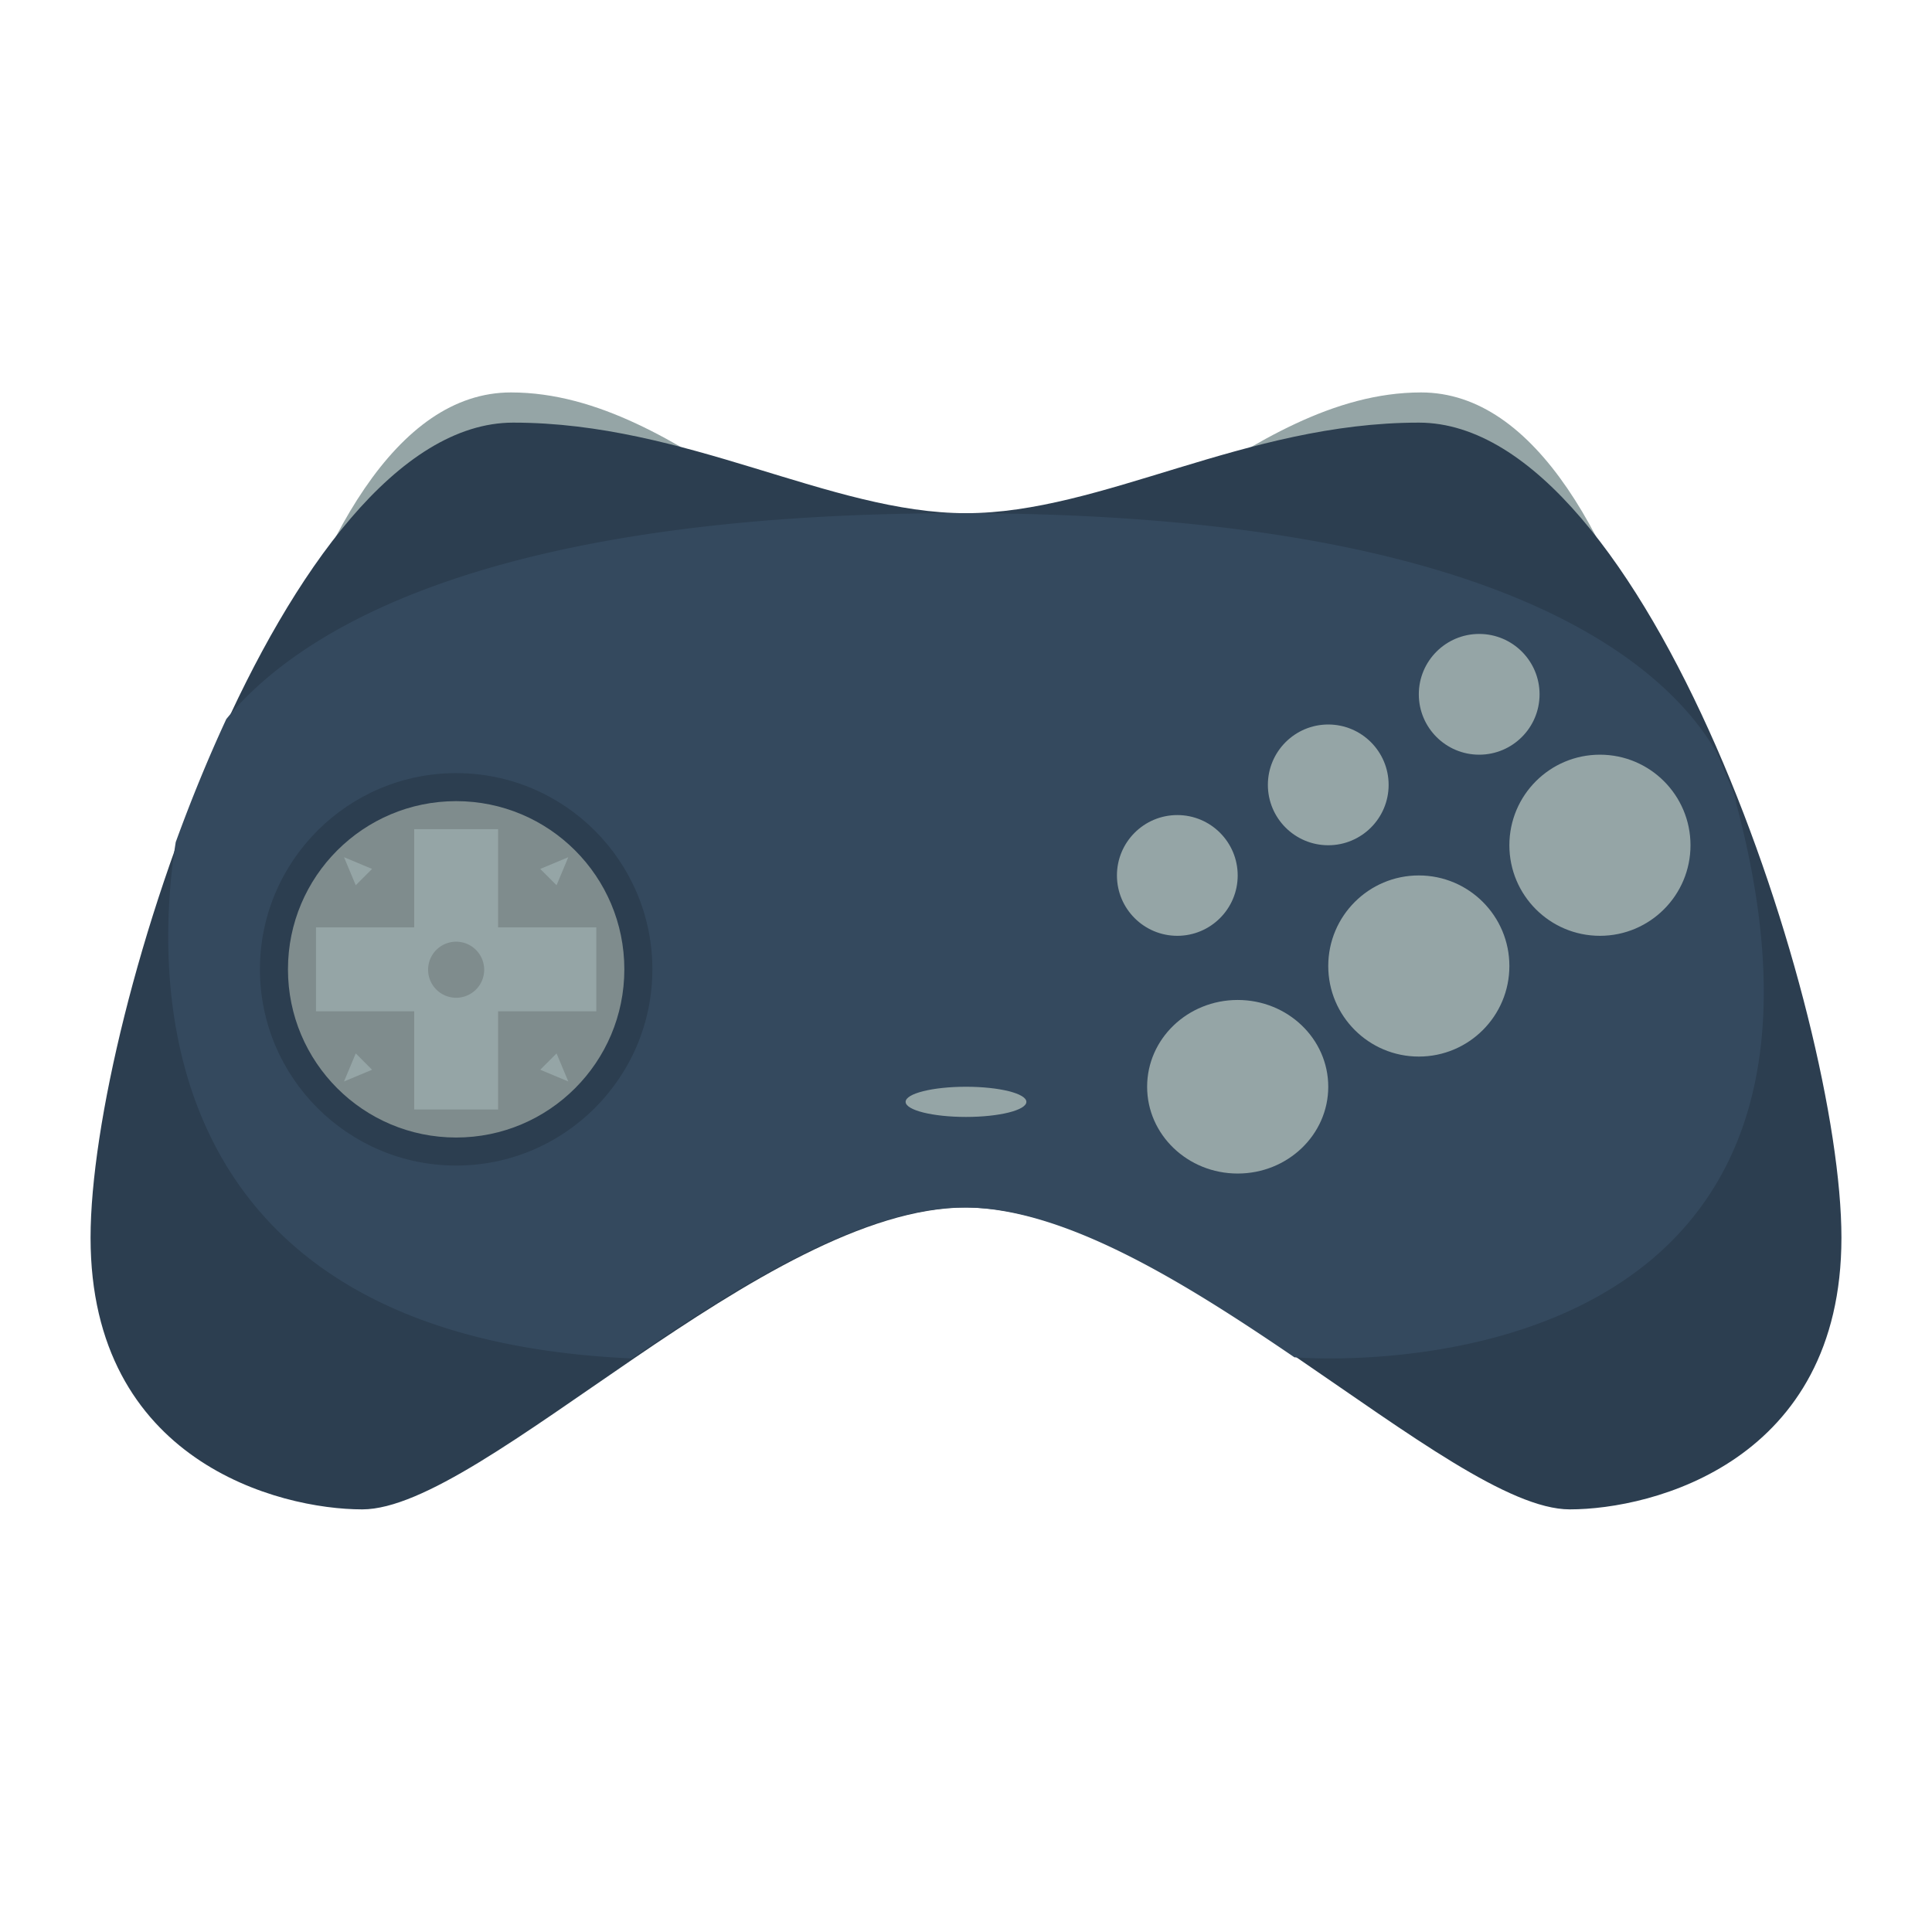 <svg xmlns="http://www.w3.org/2000/svg" xml:space="preserve" width="256" height="256" viewBox="0 0 341.333 341.333"><path d="M251.06 69.333c-30.817 0-56.275 35.334-80.394 35.334-24.117 0-49.576-35.334-80.393-35.334-40.648 0-55.607 104.448-55.607 144s14.07 48 28.808 48c21.439 0 71.46-53.333 107.192-53.333s85.755 53.333 107.193 53.333c14.74 0 28.807-8.448 28.807-48s-14.959-144-55.605-144" style="fill:#95a5a6;fill-opacity:1;fill-rule:nonzero;stroke:none;stroke-width:1.333"/><path d="M250.667 74.667c-30.667 0-56 16-80 16s-49.334-16-80-16c-40.448 0-74.667 104.448-74.667 144s33.333 48 48 48c21.333 0 71.11-53.334 106.667-53.334S256 266.667 277.333 266.667c14.667 0 48-8.448 48-48s-34.218-144-74.666-144" style="fill:#2c3e50;fill-opacity:1;fill-rule:nonzero;stroke:none;stroke-width:1.333;font-variant-east_asian:normal;opacity:1;vector-effect:none;stroke-linecap:butt;stroke-linejoin:miter;stroke-miterlimit:4;stroke-dasharray:none;stroke-dashoffset:0;stroke-opacity:1"/><path d="M169.58 90.667c-84.768 0-117.228 21.256-129.6 36.377-3.25 7.012-6.241 14.341-8.932 21.736-3.463 21.708-6.645 87.376 80.601 91.22 19.556-13.333 40.89-26.667 58.668-26.667 17.694 0 38.908 13.207 58.387 26.476h.28s106.36 9.087 77.736-97.942c0 0-.052-.463-.255-1.296a274 274 0 0 0-3.106-7.481c-8.312-14.633-36.855-42.423-133.779-42.423" style="fill:#34495e;fill-opacity:1;fill-rule:nonzero;stroke:none;stroke-width:1.333;font-variant-east_asian:normal;opacity:1;vector-effect:none;stroke-linecap:butt;stroke-linejoin:miter;stroke-miterlimit:4;stroke-dasharray:none;stroke-dashoffset:0;stroke-opacity:1"/><path d="M234.667 128c5.888 0 10.666 4.779 10.666 10.667s-4.778 10.666-10.666 10.666S224 144.555 224 138.667 228.779 128 234.667 128m-64 69.333c-5.888 0-10.667-1.194-10.667-2.666S164.779 192 170.667 192s10.666 1.195 10.666 2.667-4.778 2.666-10.666 2.666m26.666-42.666c0-5.888 4.779-10.667 10.667-10.667s10.667 4.779 10.667 10.667-4.779 10.666-10.667 10.666-10.667-4.778-10.667-10.666m21.334 52.666c-8.838 0-16-6.864-16-15.333s7.162-15.333 16-15.333c8.837 0 16 6.864 16 15.333s-7.163 15.333-16 15.333m32-20.666c-8.838 0-16-7.163-16-16s7.162-16 16-16c8.837 0 16 7.162 16 16 0 8.837-7.163 16-16 16m10.666-53.334c-5.888 0-10.666-4.778-10.666-10.666S255.445 112 261.333 112 272 116.779 272 122.667s-4.779 10.666-10.667 10.666m21.334 32c-8.838 0-16-7.162-16-16 0-8.837 7.162-16 16-16 8.837 0 16 7.163 16 16s-7.163 16-16 16" style="fill:#95a5a6;fill-opacity:1;fill-rule:nonzero;stroke:none;stroke-width:1.333"/><path d="M80.59 136.589c-19.115 0-34.667 15.551-34.667 34.666s15.552 34.667 34.667 34.667 34.667-15.552 34.667-34.667S99.705 136.59 80.59 136.59" style="fill:#2c3e50;fill-opacity:1;fill-rule:nonzero;stroke:none;stroke-width:1.333"/><path d="M110.304 171.255c0 16.411-13.303 29.715-29.714 29.715s-29.714-13.304-29.714-29.715c0-16.41 13.303-29.714 29.714-29.714s29.714 13.303 29.714 29.714" style="fill:#7f8c8d;fill-opacity:1;fill-rule:nonzero;stroke:none;stroke-width:1.333"/><path d="M105.352 163.844H88v-17.35H73.179v17.35h-17.35v14.823h17.35v17.35H88v-17.35h17.352ZM60.78 151.446l4.953 2.07-2.882 2.882zm39.62 0-4.953 2.07 2.882 2.882zm0 39.619-4.953-2.07 2.882-2.883zm-39.62 0 4.953-2.07-2.882-2.883z" style="fill:#95a5a6;fill-opacity:1;fill-rule:nonzero;stroke:none;stroke-width:1.333"/><path d="M85.542 171.255a4.953 4.953 0 1 1-9.905 0 4.953 4.953 0 0 1 9.905 0" style="fill:#7f8c8d;fill-opacity:1;fill-rule:nonzero;stroke:none;stroke-width:1.333"/></svg>